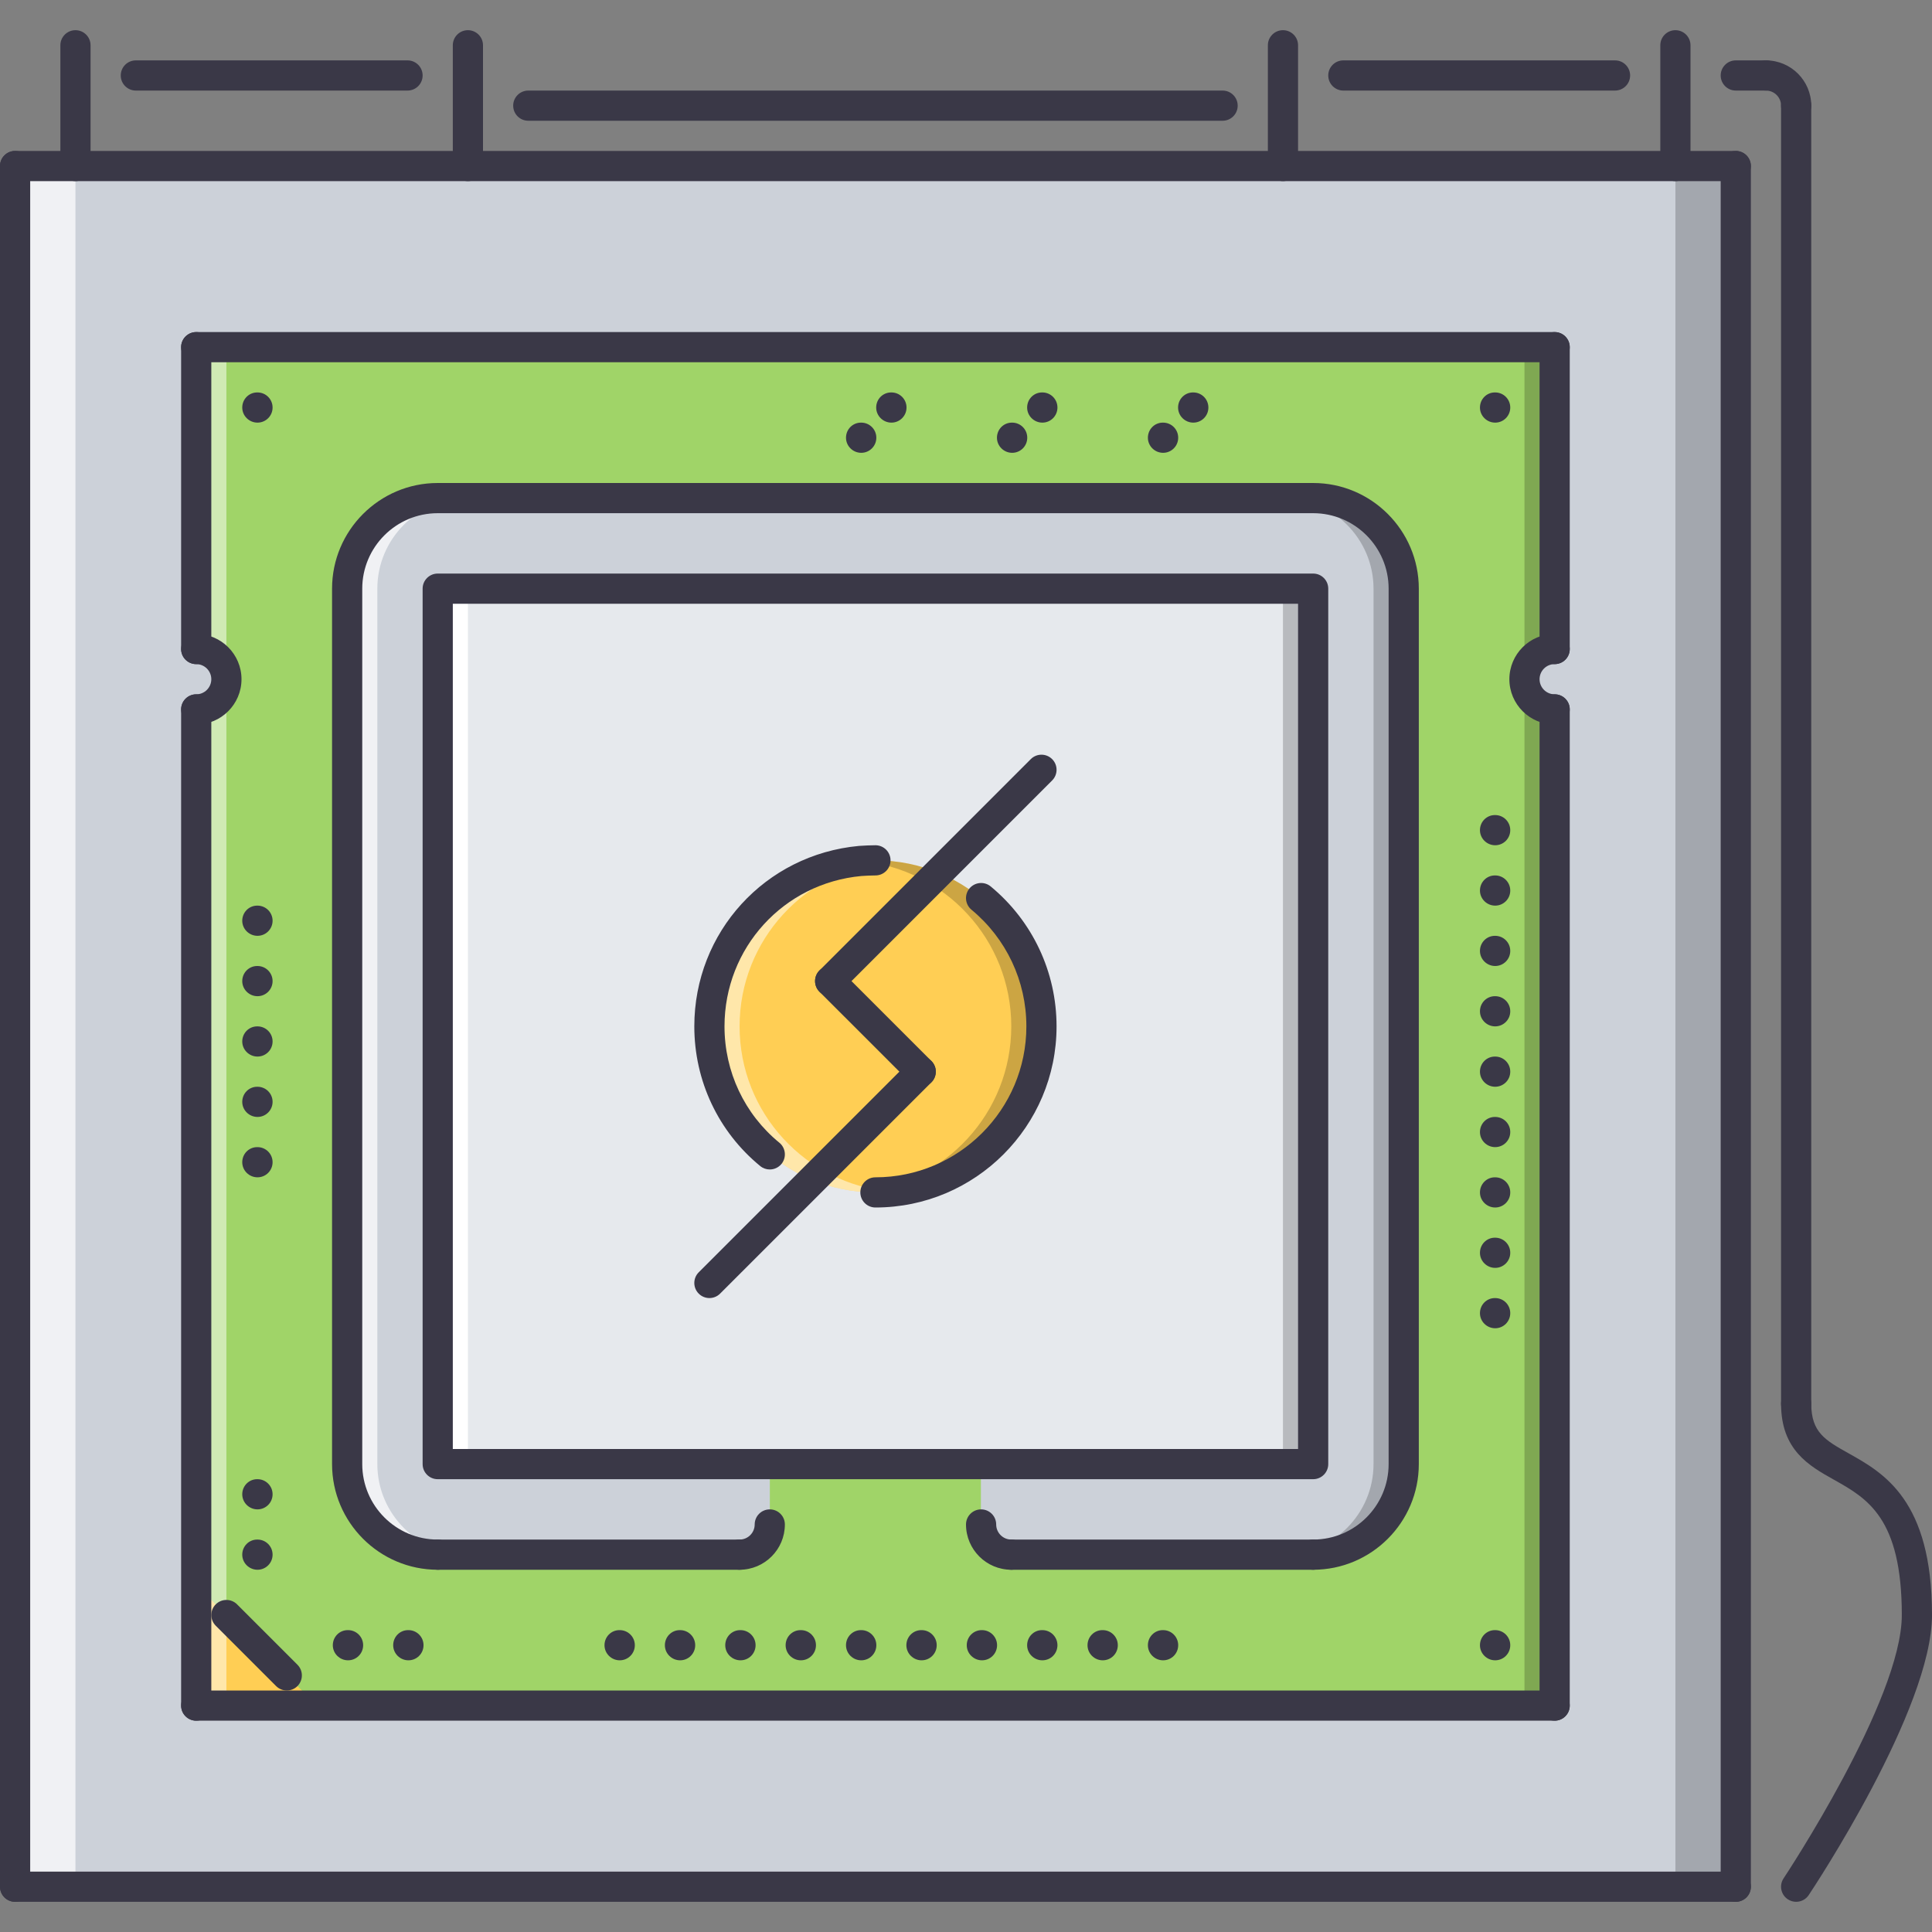 <?xml version="1.0" encoding="iso-8859-1"?>
<!-- Generator: Adobe Illustrator 19.0.0, SVG Export Plug-In . SVG Version: 6.00 Build 0)  -->
<svg version="1.1" id="Capa_1" xmlns="http://www.w3.org/2000/svg" xmlns:xlink="http://www.w3.org/1999/xlink" x="0px" y="0px"
	 viewBox="0 0 511.968 511.968" style="enable-background:new 0 0 511.968 511.968;" xml:space="preserve">
<rect x="0" y="0" width="511.968" height="511.968" fill="#808080" stroke="none"/>
<rect x="3.994" y="43.994" style="fill:#CCD1D9;" width="455.97" height="455.97"/>
<path style="fill:#A0D468;" d="M411.974,451.972H51.996V187.988c4.398,0,8-3.601,8-7.999s-3.602-8-8-8V91.994h359.978v79.995
	c-4.398,0-8,3.602-8,8s3.602,7.999,8,7.999V451.972z M371.976,387.976V155.99c0-13.198-10.796-23.998-23.998-23.998H115.992
	c-13.198,0-23.998,10.8-23.998,23.998v231.986c0,13.202,10.8,23.998,23.998,23.998h79.995c4.398,0,8-3.602,8-7.999v-15.999h55.996
	v15.999c0,4.397,3.602,7.999,8,7.999h79.995C361.18,411.974,371.976,401.178,371.976,387.976z"/>
<g>
	<path style="fill:#3A3847;" d="M68.233,111.993c-2.207,0-4.038-1.789-4.038-4c0-2.21,1.75-3.999,3.96-3.999h0.078
		c2.211,0,4,1.789,4,3.999C72.233,110.204,70.444,111.993,68.233,111.993z"/>
	<path style="fill:#3A3847;" d="M396.21,111.993c-2.203,0-4.031-1.789-4.031-4c0-2.21,1.75-3.999,3.953-3.999h0.078
		c2.218,0,3.999,1.789,3.999,3.999C400.209,110.204,398.427,111.993,396.21,111.993z"/>
	<path style="fill:#3A3847;" d="M276.216,111.993c-2.203,0-4.031-1.789-4.031-4c0-2.21,1.75-3.999,3.953-3.999h0.078
		c2.219,0,4,1.789,4,3.999C280.216,110.204,278.435,111.993,276.216,111.993z"/>
	<path style="fill:#3A3847;" d="M236.223,111.993c-2.207,0-4.039-1.789-4.039-4c0-2.21,1.75-3.999,3.961-3.999h0.078
		c2.211,0,4,1.789,4,3.999C240.223,110.204,238.434,111.993,236.223,111.993z"/>
	<path style="fill:#3A3847;" d="M316.214,111.993c-2.203,0-4.031-1.789-4.031-4c0-2.21,1.75-3.999,3.953-3.999h0.078
		c2.219,0,4,1.789,4,3.999C320.214,110.204,318.433,111.993,316.214,111.993z"/>
	<path style="fill:#3A3847;" d="M268.217,119.993c-2.203,0-4.031-1.789-4.031-4s1.75-4,3.953-4h0.078c2.218,0,3.999,1.789,3.999,4
		S270.435,119.993,268.217,119.993z"/>
	<path style="fill:#3A3847;" d="M228.223,119.993c-2.207,0-4.038-1.789-4.038-4s1.75-4,3.96-4h0.078c2.211,0,4,1.789,4,4
		S230.434,119.993,228.223,119.993z"/>
	<path style="fill:#3A3847;" d="M308.214,119.993c-2.203,0-4.031-1.789-4.031-4s1.75-4,3.953-4h0.078c2.219,0,4,1.789,4,4
		S310.433,119.993,308.214,119.993z"/>
	<path style="fill:#3A3847;" d="M396.21,351.978c-2.203,0-4.031-1.789-4.031-4s1.75-4,3.953-4h0.078c2.218,0,3.999,1.789,3.999,4
		S398.427,351.978,396.21,351.978z"/>
	<path style="fill:#3A3847;" d="M396.21,439.972c-2.203,0-4.031-1.789-4.031-3.999c0-2.211,1.75-4,3.953-4h0.078
		c2.218,0,3.999,1.789,3.999,4C400.209,438.183,398.427,439.972,396.21,439.972z"/>
	<path style="fill:#3A3847;" d="M396.21,335.979c-2.203,0-4.031-1.789-4.031-4c0-2.21,1.75-3.999,3.953-3.999h0.078
		c2.218,0,3.999,1.789,3.999,3.999C400.209,334.19,398.427,335.979,396.21,335.979z"/>
	<path style="fill:#3A3847;" d="M396.21,319.98c-2.203,0-4.031-1.789-4.031-4s1.75-4,3.953-4h0.078c2.218,0,3.999,1.789,3.999,4
		S398.427,319.98,396.21,319.98z"/>
	<path style="fill:#3A3847;" d="M396.21,303.981c-2.203,0-4.031-1.789-4.031-4c0-2.21,1.75-3.999,3.953-3.999h0.078
		c2.218,0,3.999,1.789,3.999,3.999C400.209,302.192,398.427,303.981,396.21,303.981z"/>
	<path style="fill:#3A3847;" d="M396.21,287.982c-2.203,0-4.031-1.789-4.031-4s1.75-4,3.953-4h0.078c2.218,0,3.999,1.789,3.999,4
		S398.427,287.982,396.21,287.982z"/>
	<path style="fill:#3A3847;" d="M396.21,271.983c-2.203,0-4.031-1.789-4.031-4c0-2.21,1.75-3.999,3.953-3.999h0.078
		c2.218,0,3.999,1.789,3.999,3.999C400.209,270.194,398.427,271.983,396.21,271.983z"/>
	<path style="fill:#3A3847;" d="M68.233,311.98c-2.207,0-4.038-1.789-4.038-3.999c0-2.211,1.75-4,3.96-4h0.078c2.211,0,4,1.789,4,4
		C72.233,310.191,70.444,311.98,68.233,311.98z"/>
	<path style="fill:#3A3847;" d="M68.233,295.982c-2.207,0-4.038-1.789-4.038-4s1.75-4,3.96-4h0.078c2.211,0,4,1.789,4,4
		S70.444,295.982,68.233,295.982z"/>
	<path style="fill:#3A3847;" d="M68.233,279.982c-2.207,0-4.038-1.789-4.038-3.999c0-2.211,1.75-4,3.96-4h0.078c2.211,0,4,1.789,4,4
		C72.233,278.193,70.444,279.982,68.233,279.982z"/>
	<path style="fill:#3A3847;" d="M68.233,263.984c-2.207,0-4.038-1.789-4.038-4s1.75-4,3.96-4h0.078c2.211,0,4,1.789,4,4
		S70.444,263.984,68.233,263.984z"/>
	<path style="fill:#3A3847;" d="M68.233,247.985c-2.207,0-4.038-1.789-4.038-4s1.75-4,3.96-4h0.078c2.211,0,4,1.789,4,4
		S70.444,247.985,68.233,247.985z"/>
	<path style="fill:#3A3847;" d="M396.21,255.984c-2.203,0-4.031-1.789-4.031-4c0-2.21,1.75-3.999,3.953-3.999h0.078
		c2.218,0,3.999,1.789,3.999,3.999C400.209,254.195,398.427,255.984,396.21,255.984z"/>
	<path style="fill:#3A3847;" d="M396.21,239.985c-2.203,0-4.031-1.789-4.031-4c0-2.21,1.75-3.999,3.953-3.999h0.078
		c2.218,0,3.999,1.789,3.999,3.999C400.209,238.196,398.427,239.985,396.21,239.985z"/>
	<path style="fill:#3A3847;" d="M396.21,223.986c-2.203,0-4.031-1.789-4.031-4c0-2.21,1.75-3.999,3.953-3.999h0.078
		c2.218,0,3.999,1.789,3.999,3.999C400.209,222.197,398.427,223.986,396.21,223.986z"/>
	<path style="fill:#3A3847;" d="M68.233,415.974c-2.207,0-4.038-1.789-4.038-4s1.75-4,3.96-4h0.078c2.211,0,4,1.789,4,4
		S70.444,415.974,68.233,415.974z"/>
	<path style="fill:#3A3847;" d="M68.233,399.975c-2.207,0-4.038-1.789-4.038-4c0-2.21,1.75-3.999,3.96-3.999h0.078
		c2.211,0,4,1.789,4,3.999C72.233,398.186,70.444,399.975,68.233,399.975z"/>
	<path style="fill:#3A3847;" d="M92.232,439.972c-2.207,0-4.039-1.789-4.039-3.999c0-2.211,1.75-4,3.961-4h0.078
		c2.211,0,4,1.789,4,4C96.232,438.183,94.443,439.972,92.232,439.972z"/>
	<path style="fill:#3A3847;" d="M108.231,439.972c-2.207,0-4.039-1.789-4.039-3.999c0-2.211,1.75-4,3.961-4h0.078
		c2.211,0,4,1.789,4,4C112.231,438.183,110.442,439.972,108.231,439.972z"/>
	<path style="fill:#3A3847;" d="M164.227,439.972c-2.207,0-4.038-1.789-4.038-3.999c0-2.211,1.75-4,3.96-4h0.078
		c2.211,0,4,1.789,4,4C168.227,438.183,166.438,439.972,164.227,439.972z"/>
	<path style="fill:#3A3847;" d="M180.226,439.972c-2.207,0-4.038-1.789-4.038-3.999c0-2.211,1.75-4,3.96-4h0.078
		c2.211,0,4,1.789,4,4C184.226,438.183,182.437,439.972,180.226,439.972z"/>
	<path style="fill:#3A3847;" d="M196.225,439.972c-2.207,0-4.038-1.789-4.038-3.999c0-2.211,1.75-4,3.96-4h0.078
		c2.211,0,4,1.789,4,4C200.225,438.183,198.436,439.972,196.225,439.972z"/>
	<path style="fill:#3A3847;" d="M212.224,439.972c-2.207,0-4.038-1.789-4.038-3.999c0-2.211,1.75-4,3.96-4h0.078
		c2.211,0,4,1.789,4,4C216.224,438.183,214.435,439.972,212.224,439.972z"/>
	<path style="fill:#3A3847;" d="M228.223,439.972c-2.207,0-4.038-1.789-4.038-3.999c0-2.211,1.75-4,3.96-4h0.078
		c2.211,0,4,1.789,4,4C232.223,438.183,230.434,439.972,228.223,439.972z"/>
	<path style="fill:#3A3847;" d="M244.222,439.972c-2.207,0-4.038-1.789-4.038-3.999c0-2.211,1.75-4,3.96-4h0.078
		c2.211,0,4,1.789,4,4C248.222,438.183,246.433,439.972,244.222,439.972z"/>
	<path style="fill:#3A3847;" d="M260.221,439.972c-2.207,0-4.038-1.789-4.038-3.999c0-2.211,1.75-4,3.96-4h0.078
		c2.211,0,3.996,1.789,3.996,4C264.217,438.183,262.432,439.972,260.221,439.972z"/>
	<path style="fill:#3A3847;" d="M276.216,439.972c-2.203,0-4.031-1.789-4.031-3.999c0-2.211,1.75-4,3.953-4h0.078
		c2.219,0,4,1.789,4,4C280.216,438.183,278.435,439.972,276.216,439.972z"/>
	<path style="fill:#3A3847;" d="M292.215,439.972c-2.203,0-4.03-1.789-4.03-3.999c0-2.211,1.75-4,3.952-4h0.078c2.219,0,4,1.789,4,4
		C296.215,438.183,294.434,439.972,292.215,439.972z"/>
	<path style="fill:#3A3847;" d="M308.214,439.972c-2.203,0-4.031-1.789-4.031-3.999c0-2.211,1.75-4,3.953-4h0.078
		c2.219,0,4,1.789,4,4C312.214,438.183,310.433,439.972,308.214,439.972z"/>
</g>
<polygon style="fill:#E6E9ED;" points="347.978,155.99 347.978,387.976 259.983,387.976 203.987,387.976 115.992,387.976 
	115.992,155.99 "/>
<path style="fill:#CCD1D9;" d="M195.987,411.974h-79.995c-13.198,0-23.998-10.796-23.998-23.998V155.99
	c0-13.198,10.8-23.998,23.998-23.998h231.986c13.202,0,23.998,10.8,23.998,23.998v231.986c0,13.202-10.796,23.998-23.998,23.998
	h-79.995c-4.398,0-8-3.602-8-7.999v-15.999h87.995V155.99H115.992v231.986h87.995v15.999
	C203.987,408.373,200.385,411.974,195.987,411.974z"/>
<g style="opacity:0.7;">
	<path style="fill:#FFFFFF;" d="M99.993,387.976V155.99c0-13.198,10.801-23.998,23.999-23.998h-8
		c-13.198,0-23.998,10.8-23.998,23.998v231.986c0,13.202,10.8,23.998,23.998,23.998h8
		C110.794,411.974,99.993,401.178,99.993,387.976z"/>
</g>
<g style="opacity:0.2;">
	<path d="M363.977,155.99v231.986c0,13.194-10.796,23.998-23.999,23.998h8c13.202,0,23.998-10.804,23.998-23.998V155.99
		c0-13.202-10.796-23.998-23.998-23.998h-8C353.181,131.992,363.977,142.788,363.977,155.99z"/>
</g>
<g style="opacity:0.7;">
	<rect x="3.994" y="43.994" style="fill:#FFFFFF;" width="15.999" height="455.97"/>
</g>
<g style="opacity:0.2;">
	<rect x="443.974" y="43.994" width="15.999" height="455.97"/>
</g>
<polygon style="fill:#FFCE54;" points="51.996,419.974 51.996,451.972 83.994,451.972 "/>
<g style="opacity:0.5;">
	<path style="fill:#FFFFFF;" d="M51.996,187.988v263.984h8V179.989C59.996,184.407,56.414,187.988,51.996,187.988z"/>
</g>
<g style="opacity:0.5;">
	<path style="fill:#FFFFFF;" d="M51.996,91.994v79.995c4.418,0,8,3.582,8,8V91.994H51.996z"/>
</g>
<g style="opacity:0.3;">
	<path style="opacity:0.7;enable-background:new    ;" d="M411.974,187.988v263.984h-8V179.989
		C403.974,184.407,407.552,187.988,411.974,187.988z"/>
	<path style="opacity:0.7;enable-background:new    ;" d="M411.974,91.994v79.995c-4.422,0-8,3.582-8,8V91.994H411.974z"/>
</g>
<rect x="115.994" y="155.994" style="fill:#FFFFFF;" width="8" height="231.99"/>
<g style="opacity:0.2;">
	<rect x="339.974" y="155.994" width="8" height="231.99"/>
</g>
<path style="fill:#FFCE54;" d="M275.982,271.983c0,24.304-19.697,43.997-43.997,43.997c-24.299,0-43.997-19.693-43.997-43.997
	c0-24.295,19.698-43.997,43.997-43.997C256.285,227.986,275.982,247.688,275.982,271.983z"/>
<g style="opacity:0.5;">
	<path style="fill:#FFFFFF;" d="M195.987,271.983c0-22.943,17.577-41.771,39.998-43.794c-1.32-0.121-2.648-0.203-4-0.203
		c-24.299,0-43.997,19.702-43.997,43.997c0,24.304,19.698,43.997,43.997,43.997c1.352,0,2.68-0.086,4-0.203
		C213.564,313.754,195.987,294.935,195.987,271.983z"/>
</g>
<g style="opacity:0.2;">
	<path d="M267.983,271.983c0,22.944-17.577,41.771-39.998,43.794c1.32,0.117,2.648,0.203,4,0.203
		c24.3,0,43.997-19.701,43.997-43.997c0-24.303-19.697-43.997-43.997-43.997c-1.352,0-2.68,0.086-4,0.203
		C250.406,230.213,267.983,249.032,267.983,271.983z"/>
</g>
<g>
	<path style="fill:#3A3847;" d="M203.983,309.903c-0.891,0-1.789-0.297-2.531-0.906c-11.097-9.094-17.464-22.585-17.464-37.014
		c0-24.955,18.757-45.513,43.626-47.821c1.598-0.098,2.941-0.176,4.371-0.176c2.211,0,4,1.789,4,4s-1.789,4-4,4
		c-1.266,0-2.457,0.074-3.719,0.152c-20.643,1.913-36.278,19.049-36.278,39.845c0,12.022,5.296,23.257,14.534,30.826
		c1.707,1.398,1.957,3.922,0.559,5.633C206.292,309.403,205.143,309.903,203.983,309.903z"/>
	<path style="fill:#3A3847;" d="M231.985,319.98c-2.211,0-4-1.789-4-4s1.789-4,4-4c22.054,0,39.997-17.943,39.997-39.997
		c0-11.995-5.304-23.264-14.549-30.916c-1.703-1.41-1.938-3.93-0.531-5.633c1.413-1.694,3.929-1.937,5.632-0.531
		c11.089,9.176,17.448,22.69,17.448,37.08C279.982,298.45,258.452,319.98,231.985,319.98z"/>
	<path style="fill:#3A3847;" d="M243.984,287.982c-1.023,0-2.046-0.391-2.827-1.172l-23.999-23.998
		c-1.563-1.563-1.563-4.094,0-5.656c1.563-1.562,4.094-1.563,5.656,0l23.998,23.998c1.563,1.563,1.563,4.094,0,5.656
		C246.031,287.591,245.007,287.982,243.984,287.982z"/>
	<path style="fill:#3A3847;" d="M219.986,263.984c-1.023,0-2.047-0.391-2.828-1.172c-1.563-1.563-1.563-4.094,0-5.656l55.996-55.996
		c1.563-1.563,4.094-1.563,5.656,0c1.563,1.562,1.563,4.093,0,5.655l-55.996,55.997
		C222.033,263.593,221.009,263.984,219.986,263.984z"/>
	<path style="fill:#3A3847;" d="M187.988,343.978c-1.023,0-2.047-0.391-2.828-1.172c-1.563-1.562-1.563-4.093,0-5.655l55.997-55.997
		c1.562-1.563,4.093-1.563,5.655,0s1.563,4.094,0,5.656l-55.996,55.996C190.035,343.588,189.011,343.978,187.988,343.978z"/>
	<path style="fill:#3A3847;" d="M459.971,503.968H3.999c-2.21,0-3.999-1.789-3.999-3.999c0-2.211,1.789-4,3.999-4h455.973
		c2.21,0,3.999,1.789,3.999,4C463.97,502.179,462.181,503.968,459.971,503.968z"/>
	<path style="fill:#3A3847;" d="M459.971,47.997H3.999c-2.21,0-3.999-1.789-3.999-4c0-2.21,1.789-3.999,3.999-3.999h455.973
		c2.21,0,3.999,1.789,3.999,3.999C463.97,46.208,462.181,47.997,459.971,47.997z"/>
	<path style="fill:#3A3847;" d="M411.974,455.972H51.996c-2.21,0-3.999-1.789-3.999-4s1.789-4,3.999-4h359.978c2.211,0,4,1.789,4,4
		S414.185,455.972,411.974,455.972z"/>
	<path style="fill:#3A3847;" d="M411.974,95.994H51.996c-2.21,0-3.999-1.789-3.999-4c0-2.21,1.789-3.999,3.999-3.999h359.978
		c2.211,0,4,1.789,4,3.999C415.974,94.205,414.185,95.994,411.974,95.994z"/>
	<path style="fill:#3A3847;" d="M347.978,415.974c-2.211,0-4-1.789-4-4s1.789-4,4-4c11.03,0,19.998-8.968,19.998-19.998V155.99
		c0-11.026-8.968-19.998-19.998-19.998H115.992c-11.026,0-19.998,8.972-19.998,19.998v231.986c0,11.03,8.972,19.998,19.998,19.998
		c2.211,0,4,1.789,4,4s-1.789,4-4,4c-15.437,0-27.998-12.562-27.998-27.998V155.99c0-15.437,12.562-27.998,27.998-27.998h231.986
		c15.437,0,27.998,12.562,27.998,27.998v231.986C375.976,403.413,363.415,415.974,347.978,415.974z"/>
	<path style="fill:#3A3847;" d="M459.971,503.968c-2.211,0-4-1.789-4-3.999V43.997c0-2.21,1.789-3.999,4-3.999
		c2.21,0,3.999,1.789,3.999,3.999V499.97C463.97,502.179,462.181,503.968,459.971,503.968z"/>
	<path style="fill:#3A3847;" d="M3.999,503.968c-2.21,0-3.999-1.789-3.999-3.999V43.997c0-2.21,1.789-3.999,3.999-3.999
		c2.211,0,4,1.789,4,3.999V499.97C7.999,502.179,6.21,503.968,3.999,503.968z"/>
	<path style="fill:#3A3847;" d="M19.998,47.997c-2.21,0-3.999-1.789-3.999-4V11.999c0-2.21,1.789-3.999,3.999-3.999
		c2.211,0,4,1.789,4,3.999v31.998C23.998,46.208,22.209,47.997,19.998,47.997z"/>
	<path style="fill:#3A3847;" d="M123.992,47.997c-2.211,0-4-1.789-4-4V11.999c0-2.21,1.789-3.999,4-3.999s4,1.789,4,3.999v31.998
		C127.992,46.208,126.203,47.997,123.992,47.997z"/>
	<path style="fill:#3A3847;" d="M107.993,23.999H35.997c-2.21,0-3.999-1.789-3.999-4s1.789-4,3.999-4h71.996c2.211,0,4,1.789,4,4
		S110.204,23.999,107.993,23.999z"/>
	<path style="fill:#3A3847;" d="M339.978,47.997c-2.211,0-4-1.789-4-4V11.999c0-2.21,1.789-3.999,4-3.999s4,1.789,4,3.999v31.998
		C343.978,46.208,342.189,47.997,339.978,47.997z"/>
	<path style="fill:#3A3847;" d="M443.972,47.997c-2.211,0-4-1.789-4-4V11.999c0-2.21,1.789-3.999,4-3.999s4,1.789,4,3.999v31.998
		C447.972,46.208,446.183,47.997,443.972,47.997z"/>
	<path style="fill:#3A3847;" d="M427.973,23.999h-71.996c-2.21,0-3.999-1.789-3.999-4s1.789-4,3.999-4h71.996
		c2.21,0,3.999,1.789,3.999,4S430.183,23.999,427.973,23.999z"/>
	<path style="fill:#3A3847;" d="M323.979,31.998H139.991c-2.211,0-4-1.789-4-4c0-2.21,1.789-3.999,4-3.999h183.988
		c2.211,0,4,1.789,4,3.999C327.979,30.209,326.19,31.998,323.979,31.998z"/>
	<path style="fill:#3A3847;" d="M467.97,23.999h-7.999c-2.211,0-4-1.789-4-4s1.789-4,4-4h7.999c2.211,0,4,1.789,4,4
		S470.181,23.999,467.97,23.999z"/>
	<path style="fill:#3A3847;" d="M475.97,375.976c-2.211,0-4-1.789-4-3.999V27.998c0-2.21,1.789-3.999,4-3.999s4,1.789,4,3.999
		v343.979C479.97,374.187,478.181,375.976,475.97,375.976z"/>
	<path style="fill:#3A3847;" d="M507.968,431.973c-2.211,0-4-1.789-4-4c0-25.771-9.172-30.912-18.03-35.88
		c-6.546-3.672-13.968-7.836-13.968-20.116c0-2.211,1.789-4,4-4s4,1.789,4,4c0,7.601,3.718,9.679,9.874,13.132
		c9.343,5.234,22.124,12.405,22.124,42.864C511.968,430.184,510.179,431.973,507.968,431.973z"/>
	<path style="fill:#3A3847;" d="M475.97,503.968c-0.766,0-1.531-0.219-2.219-0.672c-1.836-1.227-2.336-3.71-1.109-5.546
		c0.313-0.469,31.326-47.263,31.326-69.777c0-2.21,1.789-3.999,4-3.999s4,1.789,4,3.999c0,24.921-31.334,72.215-32.67,74.214
		C478.533,503.343,477.259,503.968,475.97,503.968z"/>
	<path style="fill:#3A3847;" d="M475.97,31.998c-2.211,0-4-1.789-4-4c0-2.206-1.797-3.999-4-3.999c-2.211,0-4-1.789-4-4s1.789-4,4-4
		c6.617,0,12,5.383,12,11.999C479.97,30.209,478.181,31.998,475.97,31.998z"/>
	<path style="fill:#3A3847;" d="M75.995,447.972c-1.023,0-2.047-0.391-2.828-1.172l-15.999-15.999c-1.563-1.563-1.563-4.094,0-5.655
		c1.563-1.563,4.094-1.563,5.656,0l15.999,15.998c1.563,1.563,1.563,4.094,0,5.656C78.042,447.582,77.018,447.972,75.995,447.972z"
		/>
	<path style="fill:#3A3847;" d="M347.978,391.976H115.992c-2.21,0-3.999-1.789-3.999-4V155.99c0-2.21,1.789-3.999,3.999-3.999
		h231.986c2.211,0,4,1.789,4,3.999v231.986C351.978,390.187,350.189,391.976,347.978,391.976z M119.992,383.976h223.986V159.99
		H119.992V383.976z"/>
	<path style="fill:#3A3847;" d="M195.987,415.974h-79.995c-2.21,0-3.999-1.789-3.999-4s1.789-4,3.999-4h79.995c2.211,0,4,1.789,4,4
		S198.198,415.974,195.987,415.974z"/>
	<path style="fill:#3A3847;" d="M195.987,415.974c-2.21,0-3.999-1.789-3.999-4s1.789-4,3.999-4c2.207,0,4-1.797,4-3.999
		c0-2.211,1.789-4,4-4s4,1.789,4,4C207.987,410.591,202.604,415.974,195.987,415.974z"/>
	<path style="fill:#3A3847;" d="M347.978,415.974h-79.995c-2.211,0-4-1.789-4-4s1.789-4,4-4h79.995c2.211,0,4,1.789,4,4
		S350.189,415.974,347.978,415.974z"/>
	<path style="fill:#3A3847;" d="M267.983,415.974c-6.617,0-11.999-5.383-11.999-11.999c0-2.211,1.789-4,3.999-4c2.211,0,4,1.789,4,4
		c0,2.202,1.797,3.999,4,3.999c2.21,0,3.999,1.789,3.999,4S270.193,415.974,267.983,415.974z"/>
	<path style="fill:#3A3847;" d="M51.996,191.988c-2.21,0-3.999-1.789-3.999-4c0-2.21,1.789-3.999,3.999-3.999c2.207,0,4-1.793,4-4
		s-1.793-4-4-4c-2.21,0-3.999-1.789-3.999-4c0-2.21,1.789-3.999,3.999-3.999c6.617,0,12,5.382,12,11.999
		C63.996,186.605,58.613,191.988,51.996,191.988z"/>
	<path style="fill:#3A3847;" d="M51.996,175.989c-2.21,0-3.999-1.789-3.999-4V91.994c0-2.21,1.789-3.999,3.999-3.999
		c2.211,0,4,1.789,4,3.999v79.995C55.996,174.2,54.207,175.989,51.996,175.989z"/>
	<path style="fill:#3A3847;" d="M51.996,455.972c-2.21,0-3.999-1.789-3.999-4V187.988c0-2.21,1.789-3.999,3.999-3.999
		c2.211,0,4,1.789,4,3.999v263.984C55.996,454.183,54.207,455.972,51.996,455.972z"/>
	<path style="fill:#3A3847;" d="M411.974,191.988c-6.617,0-12-5.383-12-11.999c0-6.617,5.383-11.999,12-11.999
		c2.211,0,4,1.789,4,3.999c0,2.211-1.789,4-4,4c-2.203,0-4,1.793-4,4s1.797,4,4,4c2.211,0,4,1.789,4,3.999
		C415.974,190.199,414.185,191.988,411.974,191.988z"/>
	<path style="fill:#3A3847;" d="M411.974,175.989c-2.211,0-4-1.789-4-4V91.994c0-2.21,1.789-3.999,4-3.999s4,1.789,4,3.999v79.995
		C415.974,174.2,414.185,175.989,411.974,175.989z"/>
	<path style="fill:#3A3847;" d="M411.974,455.972c-2.211,0-4-1.789-4-4V187.988c0-2.21,1.789-3.999,4-3.999s4,1.789,4,3.999v263.984
		C415.974,454.183,414.185,455.972,411.974,455.972z"/>
</g>
<g>
</g>
<g>
</g>
<g>
</g>
<g>
</g>
<g>
</g>
<g>
</g>
<g>
</g>
<g>
</g>
<g>
</g>
<g>
</g>
<g>
</g>
<g>
</g>
<g>
</g>
<g>
</g>
<g>
</g>
</svg>
